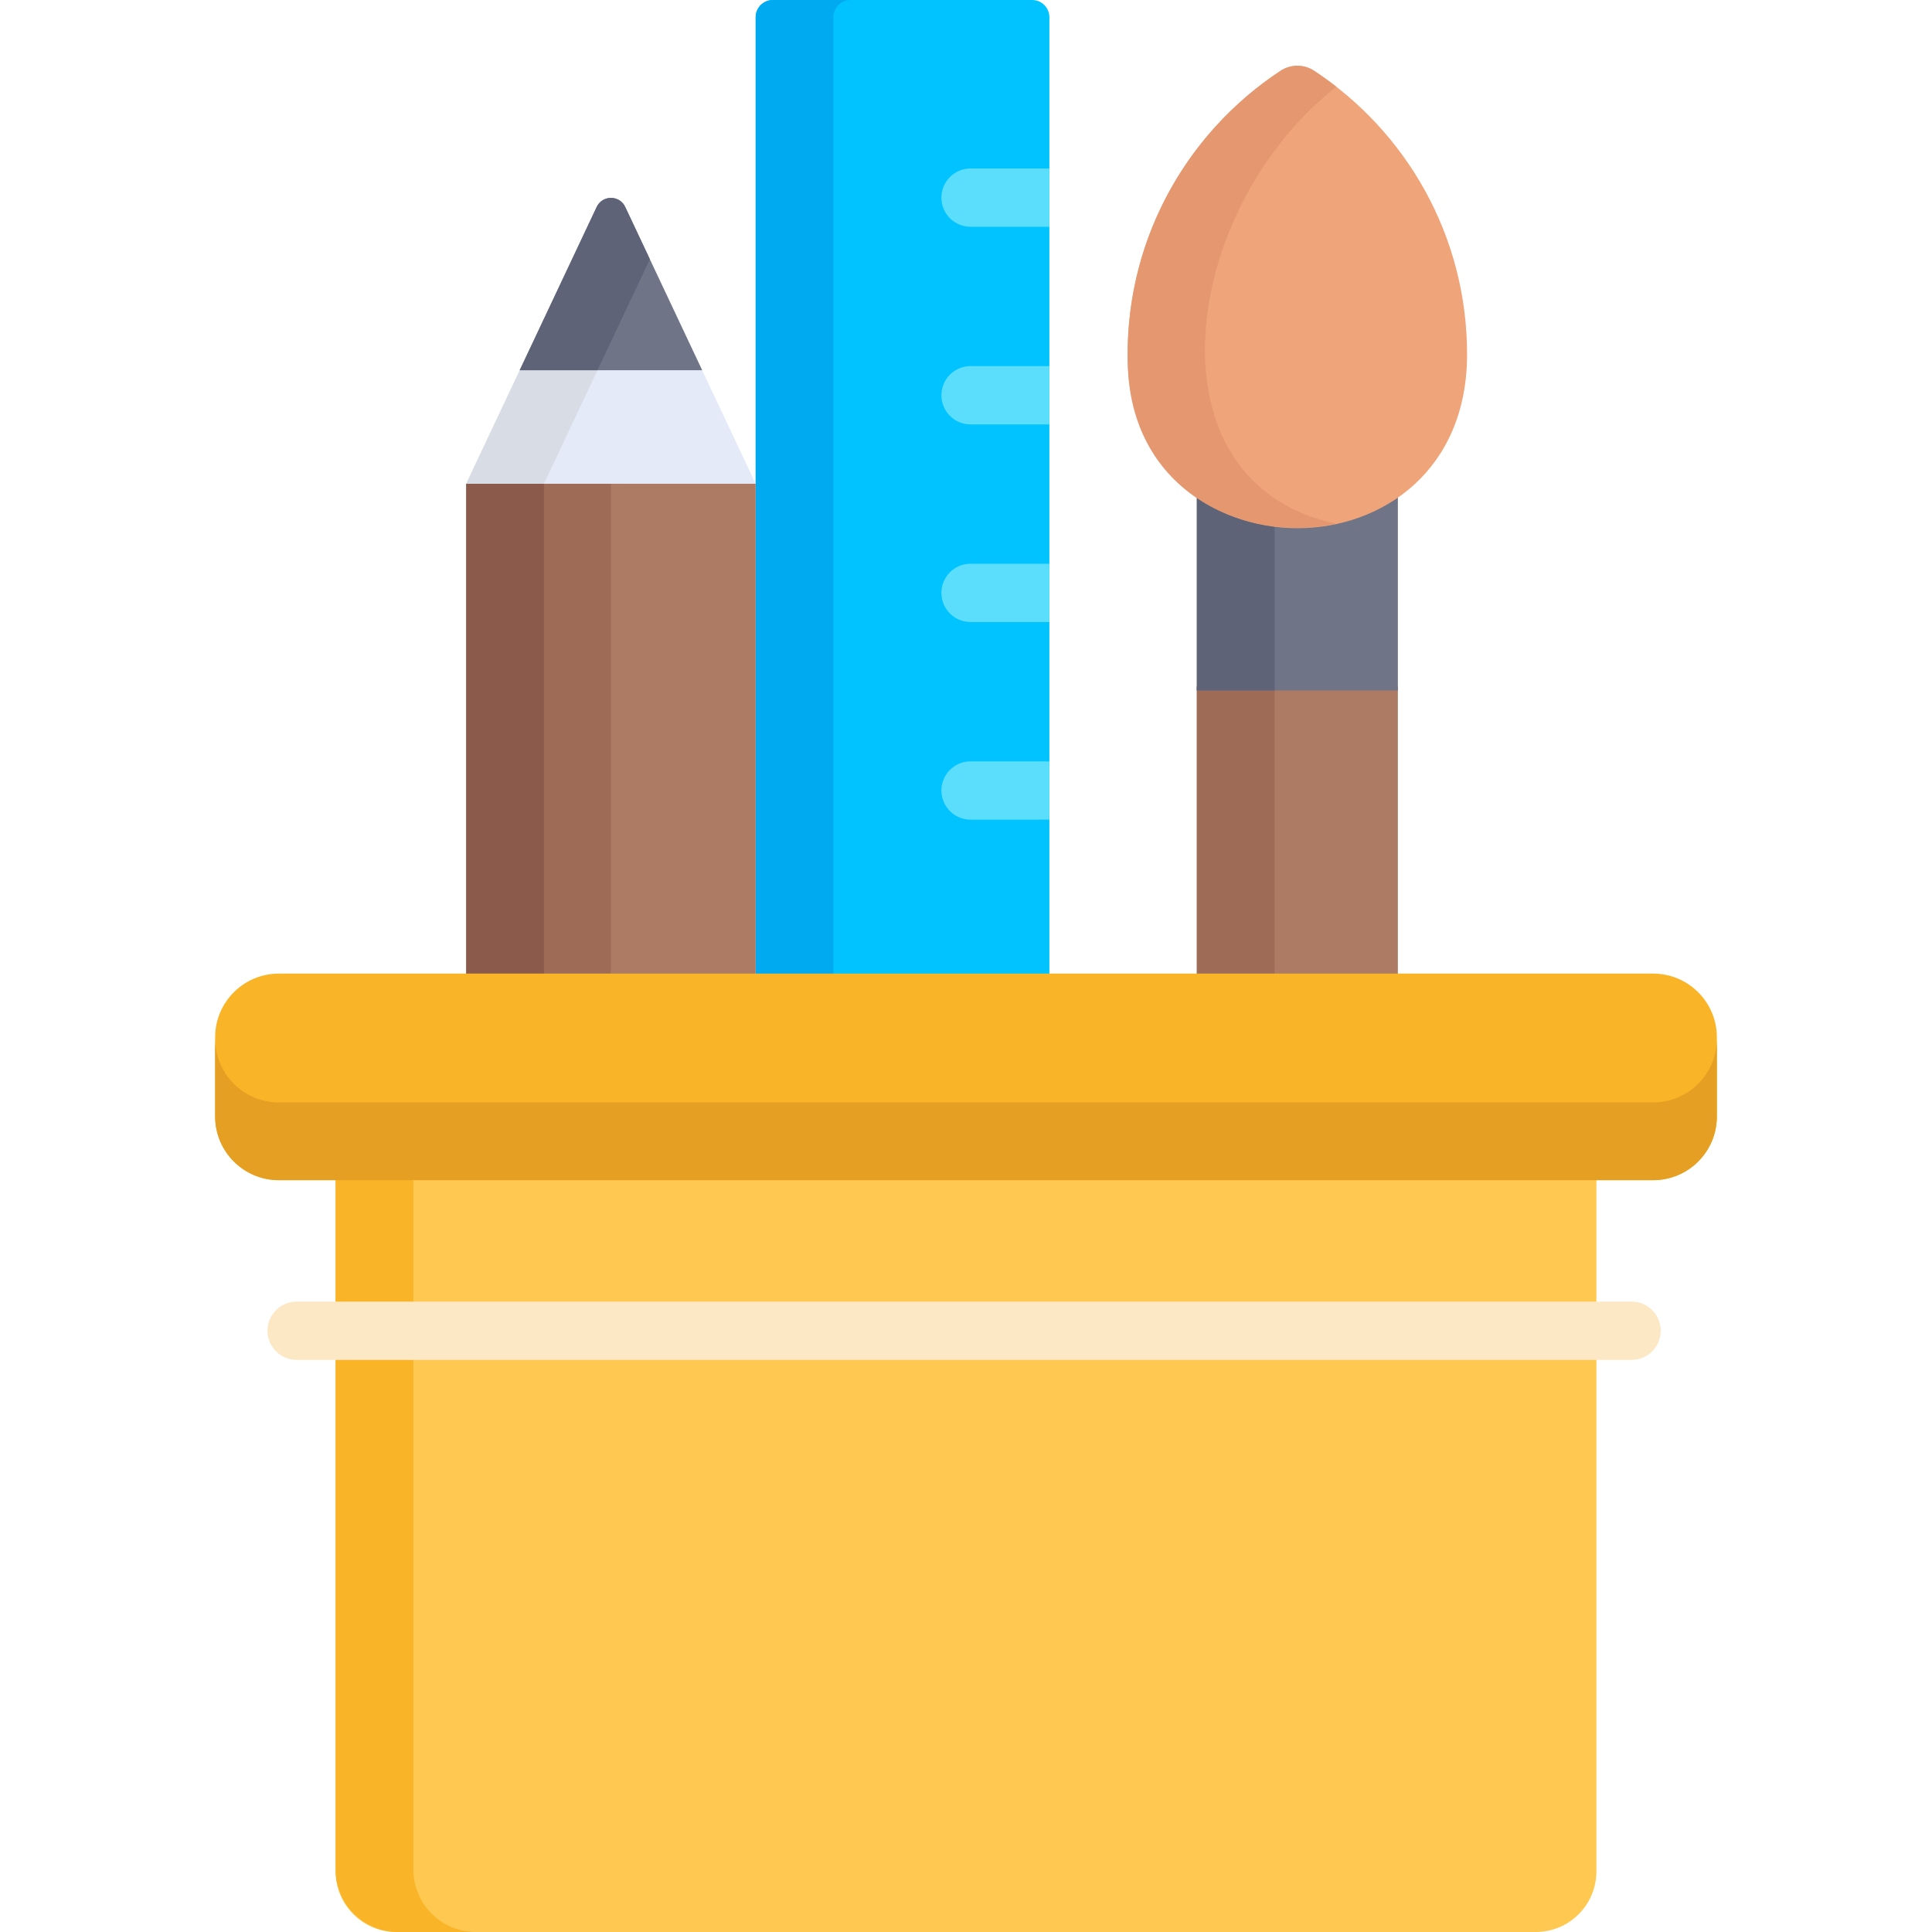 <?xml version="1.0" encoding="iso-8859-1"?>
<!-- Generator: Adobe Illustrator 19.0.0, SVG Export Plug-In . SVG Version: 6.00 Build 0)  -->
<svg version="1.1" id="Capa_1" xmlns="http://www.w3.org/2000/svg" xmlns:xlink="http://www.w3.org/1999/xlink" x="0px" y="0px"
	 viewBox="0 0 512 512" style="enable-background:new 0 0 512 512;" xml:space="preserve">
<path style="fill:#FFC850;" d="M406.988,512H105.012c-8.876,0-16.072-7.196-16.072-16.072V309.67h334.12v186.258
	C423.06,504.804,415.865,512,406.988,512z"/>
<path style="fill:#F9B428;" d="M109.545,495.442V309.67H88.94v185.772c0,9.145,7.413,16.558,16.558,16.558h20.605
	C116.959,512,109.545,504.587,109.545,495.442z"/>
<path style="fill:#AD7B64;" d="M317.175,181.949v79.915c10.193,0,43.083,0,53.276,0v-79.915
	C360.258,181.949,327.368,181.949,317.175,181.949z"/>
<path style="fill:#9E6B57;" d="M317.175,181.949v79.915c7.456,0,13.149,0,20.605,0v-79.915
	C330.323,181.949,324.632,181.949,317.175,181.949z"/>
<path style="fill:#707487;" d="M317.175,130.956v52.023c10.193,0,43.083,0,53.277,0v-52.023
	C354.951,141.872,332.676,141.872,317.175,130.956z"/>
<path style="fill:#5E6377;" d="M317.175,130.956v52.023h20.605v-44.217C330.413,137.845,323.27,135.249,317.175,130.956z"/>
<path style="fill:#00C3FF;" d="M204.831,0c-2.525,0-4.571,2.047-4.571,4.571v257.293c11.289,0,66.553,0,77.842,0V4.571
	c0-2.525-2.047-4.571-4.571-4.571C271.886,0,203.678,0,204.831,0z"/>
<path style="fill:#00AAF0;" d="M225.435,0h-20.604c-2.525,0-4.571,2.047-4.571,4.571v257.293h20.605V4.571
	C220.864,2.047,222.911,0,225.435,0z"/>
<rect x="123.56" y="128.17" style="fill:#9E6B57;" width="42.38" height="137.13"/>
<rect x="123.56" y="128.17" style="fill:#8C5A4B;" width="20.605" height="137.13"/>
<rect x="161.911" y="128.17" style="fill:#AD7B64;" width="38.35" height="137.13"/>
<path style="fill:#F9B428;" d="M438.098,258.013H73.902c-9.328,0-16.89,7.562-16.89,16.89v20.967c0,9.328,7.562,16.89,16.89,16.89
	h364.195c9.328,0,16.89-7.562,16.89-16.89v-20.967C454.988,265.575,447.426,258.013,438.098,258.013z"/>
<path style="fill:#E59F23;" d="M438.098,292.156H73.902c-9.328,0-16.89-7.562-16.89-16.89v-0.364v0.001v20.967
	c0,9.328,7.562,16.89,16.89,16.89h364.195c9.328,0,16.89-7.562,16.89-16.89v-20.605
	C454.988,284.594,447.426,292.156,438.098,292.156z"/>
<path style="fill:#FCE8C5;" d="M432.386,360.389H78.613c-4.267,0-7.727-3.459-7.727-7.727s3.459-7.727,7.727-7.727h353.773
	c4.267,0,7.727,3.459,7.727,7.727S436.654,360.389,432.386,360.389z"/>
<path style="fill:#E4EAF8;" d="M123.56,128.173l34.576-73.329c1.504-3.19,6.042-3.19,7.546,0l34.576,73.329H123.56z"/>
<path style="fill:#D8DCE5;" d="M165.683,54.844c-1.504-3.19-6.042-3.19-7.546,0l-34.576,73.329h20.605l28.046-59.481L165.683,54.844
	z"/>
<path style="fill:#707487;" d="M158.137,54.843l-20.403,43.271h48.352l-20.403-43.271C164.178,51.654,159.642,51.654,158.137,54.843
	z"/>
<path style="fill:#5E6377;" d="M158.137,54.844l-20.403,43.271h20.605l13.874-29.423l-6.53-13.848
	C164.18,51.658,159.644,51.65,158.137,54.844z"/>
<path style="fill:#F0A479;" d="M388.792,93.906c0-31.424-16.125-59.067-40.542-75.151c-2.691-1.773-6.184-1.773-8.875,0
	c-24.416,16.084-40.542,43.727-40.542,75.151C298.835,155.249,388.792,155.4,388.792,93.906z"/>
<path style="fill:#E59770;" d="M354.15,23.002c-1.908-1.49-3.872-2.912-5.899-4.247c-2.691-1.773-6.184-1.773-8.875,0
	c-25.712,16.938-41.733,46.277-40.473,78.701c1.272,32.756,30.474,46.535,55.247,41.341
	C302.878,128.047,312.807,55.287,354.15,23.002z"/>
<g>
	<path style="fill:#5BDDFC;" d="M278.1,201.764h-20.897c-4.267,0-7.727,3.459-7.727,7.727s3.459,7.727,7.727,7.727H278.1V201.764z"
		/>
	<path style="fill:#5BDDFC;" d="M249.477,157.119c0,4.268,3.459,7.727,7.727,7.727H278.1v-15.454h-20.897
		C252.937,149.392,249.477,152.851,249.477,157.119z"/>
	<path style="fill:#5BDDFC;" d="M249.477,104.746c0,4.268,3.459,7.727,7.727,7.727H278.1V97.019h-20.897
		C252.937,97.019,249.477,100.478,249.477,104.746z"/>
	<path style="fill:#5BDDFC;" d="M249.477,52.373c0,4.268,3.459,7.727,7.727,7.727H278.1V44.646h-20.897
		C252.937,44.646,249.477,48.105,249.477,52.373z"/>
</g>
<g>
</g>
<g>
</g>
<g>
</g>
<g>
</g>
<g>
</g>
<g>
</g>
<g>
</g>
<g>
</g>
<g>
</g>
<g>
</g>
<g>
</g>
<g>
</g>
<g>
</g>
<g>
</g>
<g>
</g>
</svg>
